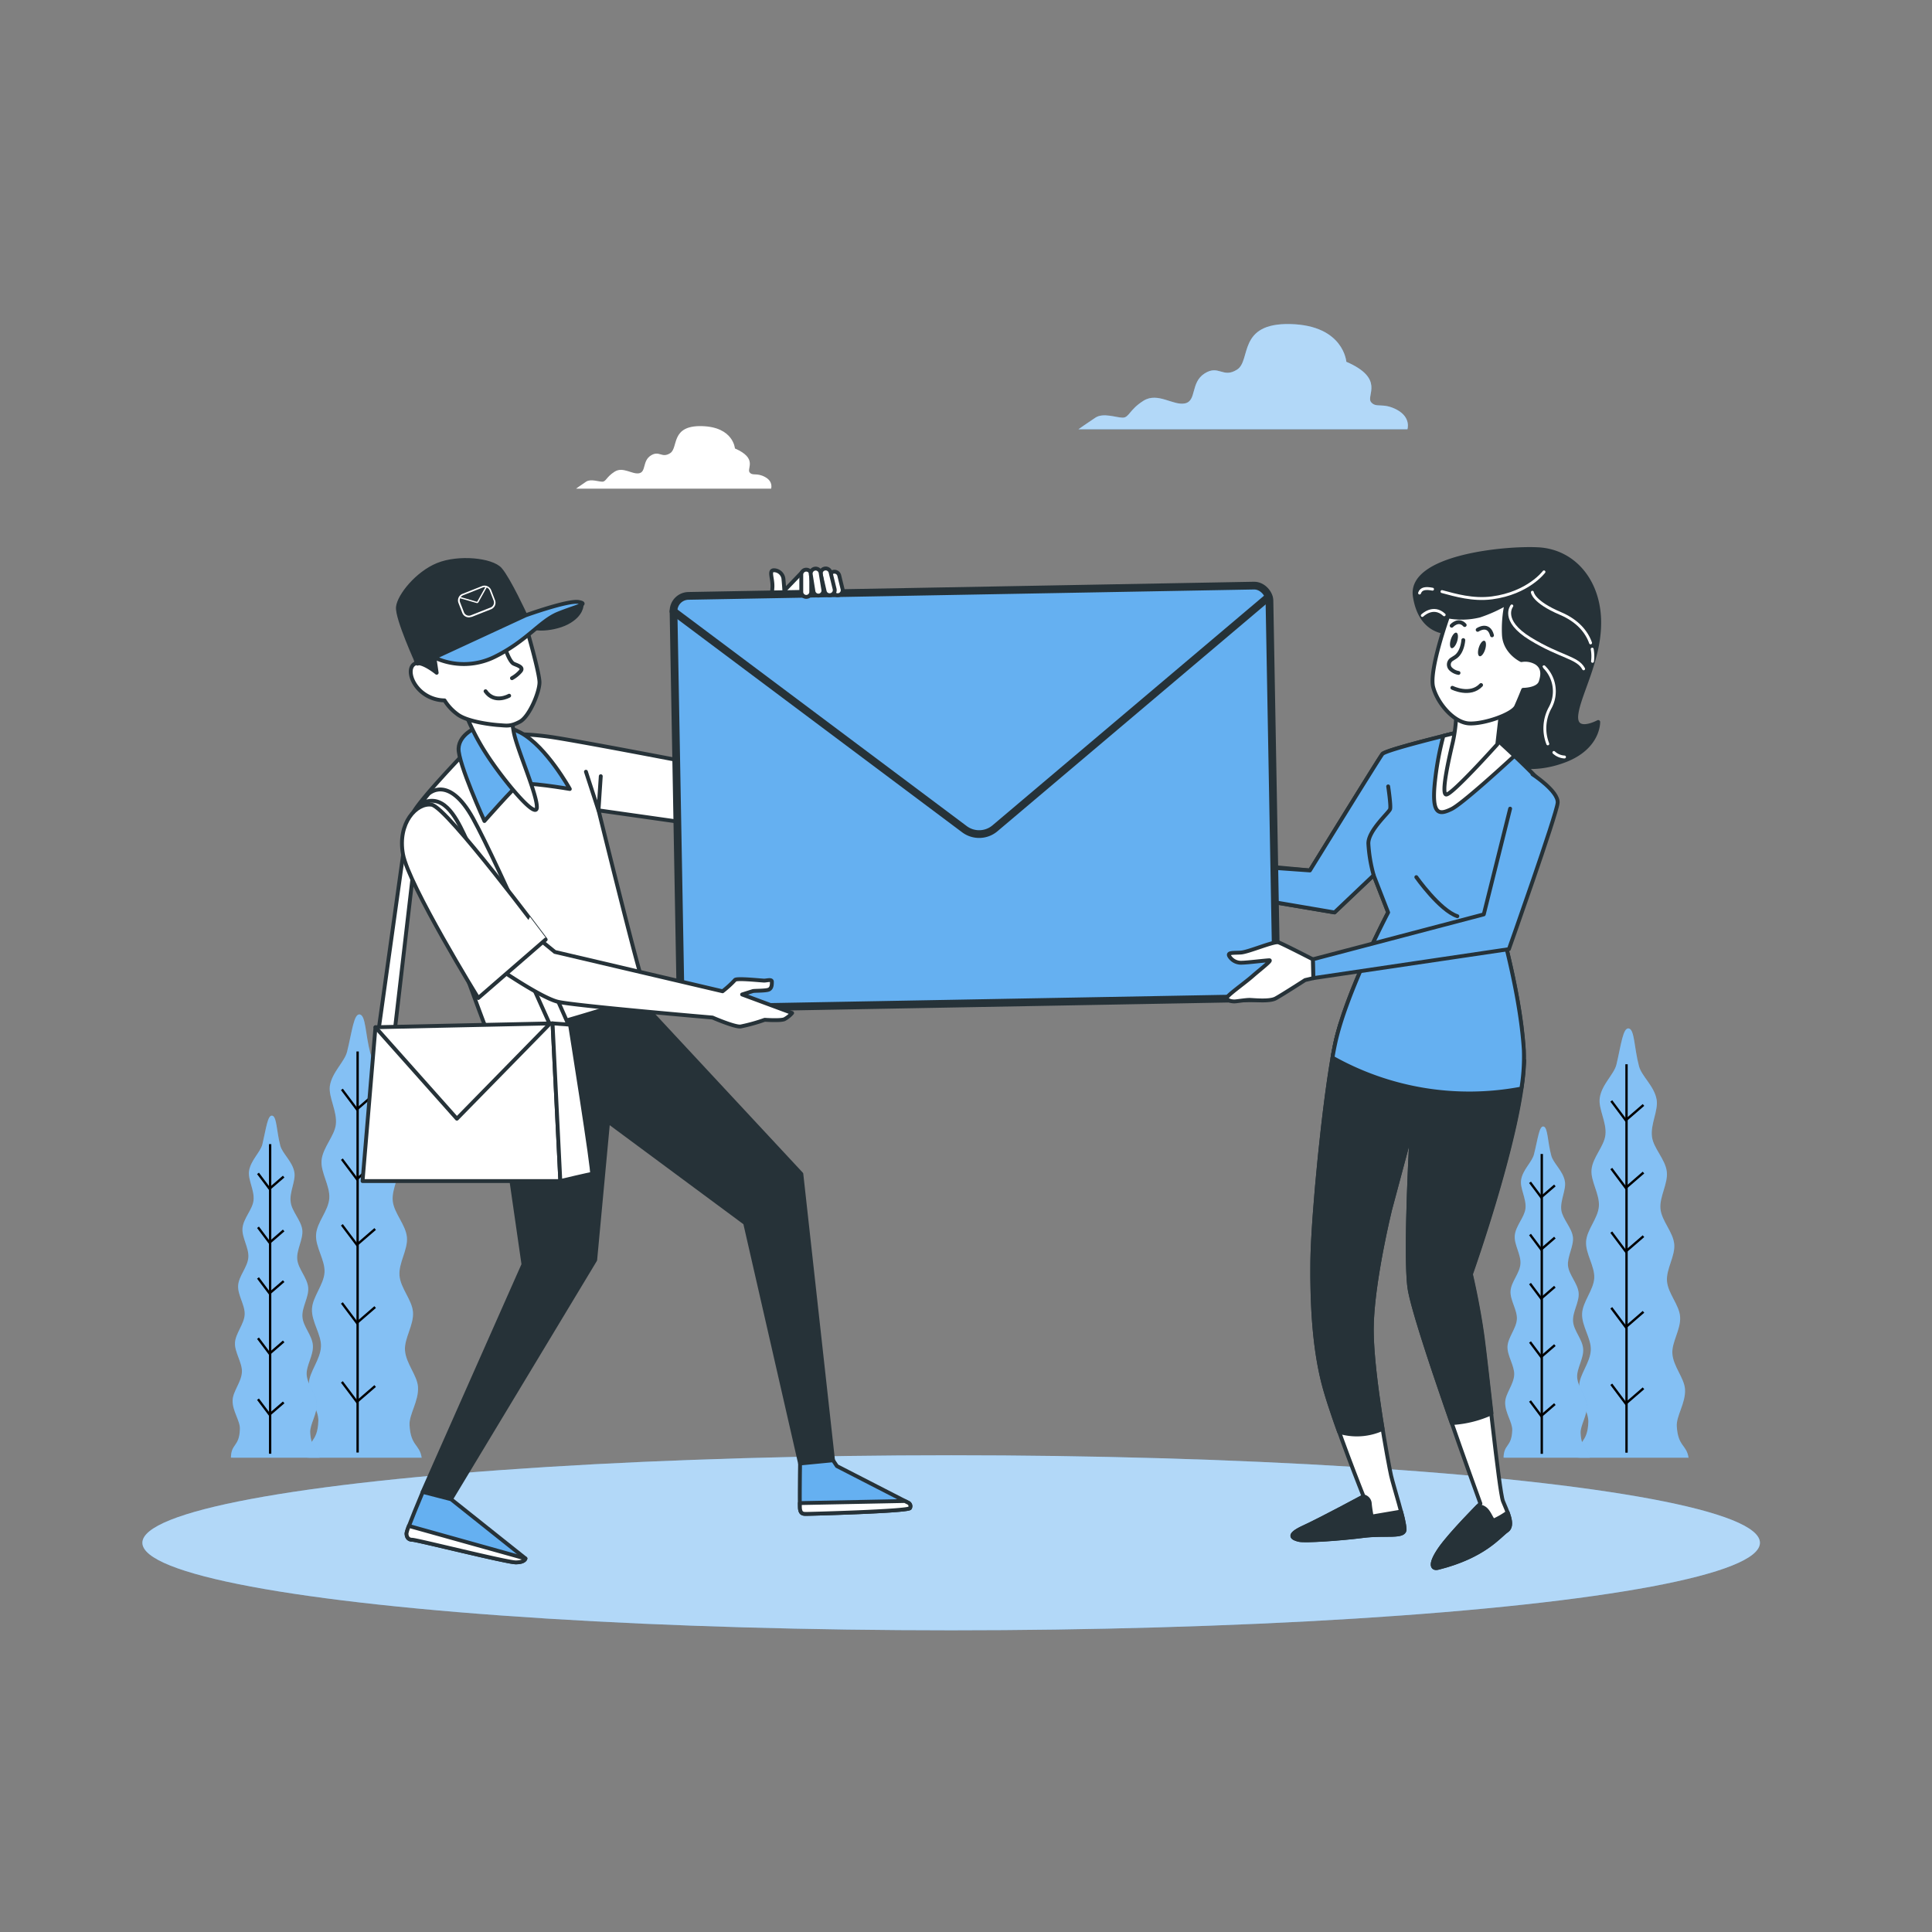 <svg xmlns="http://www.w3.org/2000/svg" viewBox="0 0 500 500"><rect x="0" y="0" width="500" height="500" fill="#808080" stroke="none"/><g id="freepik--Trees--inject-67"><path d="M80.07,377.25h29.06c-.55-3.55-2.84-2.93-3.14-8.44-.15-2.77,2.41-6.2,2.19-9.85-.18-3-3.14-6.08-3.37-9.51-.21-3.1,2.32-6.54,2.07-9.88-.23-3.15-3.23-6.18-3.49-9.46s2.21-6.68,1.92-9.91-3.35-6.22-3.67-9.41,2.06-6.81,1.69-10c-.38-3.33-3.53-6.21-4-9.28-.48-3.41,1.75-7.07,1.23-10-.64-3.61-4-6.23-4.71-8.9-1.32-5-1.16-9.76-2.72-10.07s-2,4.37-3.3,9.61c-.63,2.64-3.92,5.31-4.47,8.93C85,284,87.3,287.6,86.92,291c-.34,3-3.4,6-3.7,9.29-.28,3.12,2.21,6.55,2,9.81s-3.21,6.19-3.42,9.41,2.36,6.59,2.19,9.76-3.1,6.33-3.25,9.47c-.16,3.31,2.46,6.65,2.33,9.73-.14,3.4-3,6.52-3.13,9.5-.13,3.61,2.53,6.95,2.45,9.7-.18,6-2.92,4.74-3,9.54Z" style="fill:#65B0F1"></path><path d="M80.07,377.25h29.06c-.55-3.55-2.84-2.93-3.14-8.44-.15-2.77,2.41-6.2,2.19-9.85-.18-3-3.14-6.08-3.37-9.51-.21-3.1,2.32-6.54,2.07-9.88-.23-3.15-3.23-6.18-3.49-9.46s2.21-6.68,1.92-9.91-3.35-6.22-3.67-9.41,2.06-6.81,1.69-10c-.38-3.33-3.53-6.21-4-9.28-.48-3.41,1.75-7.07,1.23-10-.64-3.61-4-6.23-4.71-8.9-1.32-5-1.16-9.76-2.72-10.07s-2,4.37-3.3,9.61c-.63,2.64-3.92,5.31-4.47,8.93C85,284,87.3,287.6,86.92,291c-.34,3-3.4,6-3.7,9.29-.28,3.12,2.21,6.55,2,9.81s-3.21,6.19-3.42,9.41,2.36,6.59,2.19,9.76-3.1,6.33-3.25,9.47c-.16,3.31,2.46,6.65,2.33,9.73-.14,3.4-3,6.52-3.13,9.5-.13,3.61,2.53,6.95,2.45,9.7-.18,6-2.92,4.74-3,9.54Z" style="fill:#fff;opacity:0.2"></path><line x1="92.55" y1="272.12" x2="92.55" y2="375.91" style="fill:none;stroke:#000;stroke-miterlimit:10;stroke-width:0.607px"></line><polyline points="97.09 283 92.36 287.09 88.48 281.93" style="fill:none;stroke:#000;stroke-miterlimit:10;stroke-width:0.607px"></polyline><polyline points="97.09 301.07 92.36 305.15 88.48 299.99" style="fill:none;stroke:#000;stroke-miterlimit:10;stroke-width:0.607px"></polyline><polyline points="97.09 318.06 92.36 322.14 88.48 316.98" style="fill:none;stroke:#000;stroke-miterlimit:10;stroke-width:0.607px"></polyline><polyline points="97.09 338.27 92.36 342.36 88.48 337.2" style="fill:none;stroke:#000;stroke-miterlimit:10;stroke-width:0.607px"></polyline><polyline points="97.09 358.7 92.36 362.79 88.48 357.63" style="fill:none;stroke:#000;stroke-miterlimit:10;stroke-width:0.607px"></polyline><path d="M60.28,377.25H82.71c-.43-2.74-2.19-2.26-2.43-6.51-.11-2.14,1.87-4.79,1.7-7.61-.15-2.31-2.43-4.69-2.61-7.34-.16-2.39,1.79-5,1.6-7.62s-2.49-4.78-2.7-7.31,1.71-5.15,1.49-7.65-2.58-4.8-2.83-7.26,1.59-5.26,1.3-7.68-2.72-4.79-3-7.16c-.37-2.64,1.35-5.46.95-7.74-.49-2.79-3.09-4.81-3.64-6.87-1-3.83-.89-7.53-2.09-7.77s-1.58,3.37-2.55,7.42c-.49,2-3,4.1-3.45,6.89-.34,2.26,1.46,5,1.16,7.64-.26,2.35-2.62,4.61-2.85,7.17-.22,2.41,1.7,5.06,1.51,7.58s-2.48,4.77-2.64,7.26,1.82,5.08,1.69,7.53-2.39,4.89-2.51,7.31,1.9,5.14,1.8,7.51c-.11,2.63-2.33,5-2.41,7.34-.1,2.79,2,5.36,1.88,7.48-.14,4.61-2.25,3.66-2.32,7.37Z" style="fill:#65B0F1"></path><path d="M60.28,377.25H82.71c-.43-2.74-2.19-2.26-2.43-6.51-.11-2.14,1.87-4.79,1.7-7.61-.15-2.31-2.43-4.69-2.61-7.34-.16-2.39,1.79-5,1.6-7.62s-2.49-4.78-2.7-7.31,1.71-5.15,1.49-7.65-2.58-4.8-2.83-7.26,1.59-5.26,1.3-7.68-2.72-4.79-3-7.16c-.37-2.64,1.35-5.46.95-7.74-.49-2.79-3.09-4.81-3.64-6.87-1-3.83-.89-7.53-2.09-7.77s-1.58,3.37-2.55,7.42c-.49,2-3,4.1-3.45,6.89-.34,2.26,1.46,5,1.16,7.64-.26,2.35-2.62,4.61-2.85,7.17-.22,2.41,1.7,5.06,1.51,7.58s-2.48,4.77-2.64,7.26,1.82,5.08,1.69,7.53-2.39,4.89-2.51,7.31,1.9,5.14,1.8,7.51c-.11,2.63-2.33,5-2.41,7.34-.1,2.79,2,5.36,1.88,7.48-.14,4.61-2.25,3.66-2.32,7.37Z" style="fill:#fff;opacity:0.2"></path><line x1="69.91" y1="296.1" x2="69.91" y2="376.22" style="fill:none;stroke:#000;stroke-miterlimit:10;stroke-width:0.607px"></line><polyline points="73.41 304.5 69.76 307.65 66.77 303.67" style="fill:none;stroke:#000;stroke-miterlimit:10;stroke-width:0.607px"></polyline><polyline points="73.41 318.44 69.76 321.6 66.77 317.62" style="fill:none;stroke:#000;stroke-miterlimit:10;stroke-width:0.607px"></polyline><polyline points="73.41 331.56 69.76 334.71 66.77 330.73" style="fill:none;stroke:#000;stroke-miterlimit:10;stroke-width:0.607px"></polyline><polyline points="73.41 347.16 69.76 350.32 66.77 346.33" style="fill:none;stroke:#000;stroke-miterlimit:10;stroke-width:0.607px"></polyline><polyline points="73.41 362.94 69.76 366.09 66.77 362.11" style="fill:none;stroke:#000;stroke-miterlimit:10;stroke-width:0.607px"></polyline><path d="M408.85,377.25H437c-.54-3.44-2.75-2.84-3.05-8.17-.14-2.69,2.34-6,2.13-9.54-.18-2.91-3.05-5.89-3.27-9.22-.2-3,2.25-6.33,2-9.56-.22-3.06-3.13-6-3.39-9.17s2.15-6.47,1.87-9.6-3.24-6-3.56-9.11,2-6.6,1.64-9.64c-.37-3.22-3.42-6-3.83-9-.46-3.31,1.7-6.84,1.19-9.7-.62-3.5-3.88-6-4.56-8.62-1.28-4.81-1.12-9.45-2.63-9.76s-2,4.23-3.2,9.31c-.61,2.56-3.8,5.14-4.32,8.65-.43,2.84,1.83,6.29,1.46,9.58-.33,3-3.3,5.8-3.59,9-.27,3,2.14,6.34,1.9,9.5s-3.11,6-3.31,9.11,2.28,6.38,2.11,9.46-3,6.13-3.14,9.17c-.15,3.2,2.38,6.44,2.25,9.42-.13,3.3-2.92,6.32-3,9.2-.13,3.51,2.44,6.74,2.36,9.4-.17,5.79-2.82,4.59-2.91,9.24Z" style="fill:#65B0F1"></path><path d="M408.85,377.25H437c-.54-3.44-2.75-2.84-3.05-8.17-.14-2.69,2.34-6,2.13-9.54-.18-2.91-3.05-5.89-3.27-9.22-.2-3,2.25-6.33,2-9.56-.22-3.06-3.13-6-3.39-9.17s2.15-6.47,1.87-9.6-3.24-6-3.56-9.11,2-6.6,1.64-9.64c-.37-3.22-3.42-6-3.83-9-.46-3.31,1.7-6.84,1.19-9.7-.62-3.5-3.88-6-4.56-8.62-1.28-4.81-1.12-9.45-2.63-9.76s-2,4.23-3.2,9.31c-.61,2.56-3.8,5.14-4.32,8.65-.43,2.84,1.83,6.29,1.46,9.58-.33,3-3.3,5.8-3.59,9-.27,3,2.14,6.34,1.9,9.5s-3.11,6-3.31,9.11,2.28,6.38,2.11,9.46-3,6.13-3.14,9.17c-.15,3.2,2.38,6.44,2.25,9.42-.13,3.3-2.92,6.32-3,9.2-.13,3.51,2.44,6.74,2.36,9.4-.17,5.79-2.82,4.59-2.91,9.24Z" style="fill:#fff;opacity:0.2"></path><line x1="420.94" y1="275.43" x2="420.94" y2="375.95" style="fill:none;stroke:#000;stroke-miterlimit:10;stroke-width:0.607px"></line><polyline points="425.33 285.96 420.75 289.92 417 284.92" style="fill:none;stroke:#000;stroke-miterlimit:10;stroke-width:0.607px"></polyline><polyline points="425.33 303.46 420.75 307.42 417 302.42" style="fill:none;stroke:#000;stroke-miterlimit:10;stroke-width:0.607px"></polyline><polyline points="425.33 319.92 420.75 323.88 417 318.88" style="fill:none;stroke:#000;stroke-miterlimit:10;stroke-width:0.607px"></polyline><polyline points="425.33 339.5 420.75 343.46 417 338.46" style="fill:none;stroke:#000;stroke-miterlimit:10;stroke-width:0.607px"></polyline><polyline points="425.33 359.29 420.75 363.25 417 358.25" style="fill:none;stroke:#000;stroke-miterlimit:10;stroke-width:0.607px"></polyline><path d="M389.68,377.25h21.73c-.42-2.66-2.13-2.19-2.35-6.31-.12-2.07,1.8-4.64,1.63-7.36-.13-2.25-2.34-4.55-2.52-7.11-.15-2.32,1.74-4.89,1.55-7.39s-2.41-4.62-2.61-7.08,1.65-5,1.44-7.41-2.5-4.64-2.75-7,1.54-5.09,1.27-7.44-2.64-4.64-3-6.93c-.35-2.56,1.31-5.29.92-7.5-.48-2.7-3-4.66-3.52-6.65-1-3.72-.87-7.3-2-7.53S398,294.77,397,298.7c-.47,2-2.93,4-3.34,6.67-.33,2.19,1.41,4.85,1.13,7.4-.26,2.28-2.55,4.47-2.77,7-.21,2.33,1.65,4.9,1.47,7.33s-2.4,4.63-2.56,7,1.77,4.92,1.64,7.3-2.32,4.73-2.43,7.07,1.83,5,1.74,7.28c-.11,2.54-2.26,4.88-2.34,7.1-.1,2.7,1.89,5.2,1.83,7.26-.14,4.46-2.18,3.54-2.25,7.13Z" style="fill:#65B0F1"></path><path d="M389.68,377.25h21.73c-.42-2.66-2.13-2.19-2.35-6.31-.12-2.07,1.8-4.64,1.63-7.36-.13-2.25-2.34-4.55-2.52-7.11-.15-2.32,1.74-4.89,1.55-7.39s-2.41-4.62-2.61-7.08,1.65-5,1.44-7.41-2.5-4.64-2.75-7,1.54-5.09,1.27-7.44-2.64-4.64-3-6.93c-.35-2.56,1.31-5.29.92-7.5-.48-2.7-3-4.66-3.52-6.65-1-3.72-.87-7.3-2-7.53S398,294.77,397,298.7c-.47,2-2.93,4-3.34,6.67-.33,2.19,1.41,4.85,1.13,7.4-.26,2.28-2.55,4.47-2.77,7-.21,2.33,1.65,4.9,1.47,7.33s-2.4,4.63-2.56,7,1.77,4.92,1.64,7.3-2.32,4.73-2.43,7.07,1.83,5,1.74,7.28c-.11,2.54-2.26,4.88-2.34,7.1-.1,2.7,1.89,5.2,1.83,7.26-.14,4.46-2.18,3.54-2.25,7.13Z" style="fill:#fff;opacity:0.2"></path><line x1="399.01" y1="298.65" x2="399.01" y2="376.25" style="fill:none;stroke:#000;stroke-miterlimit:10;stroke-width:0.607px"></line><polyline points="402.4 306.79 398.86 309.84 395.97 305.98" style="fill:none;stroke:#000;stroke-miterlimit:10;stroke-width:0.607px"></polyline><polyline points="402.4 320.29 398.86 323.35 395.97 319.49" style="fill:none;stroke:#000;stroke-miterlimit:10;stroke-width:0.607px"></polyline><polyline points="402.4 333 398.86 336.05 395.97 332.19" style="fill:none;stroke:#000;stroke-miterlimit:10;stroke-width:0.607px"></polyline><polyline points="402.4 348.11 398.86 351.16 395.97 347.31" style="fill:none;stroke:#000;stroke-miterlimit:10;stroke-width:0.607px"></polyline><polyline points="402.4 363.38 398.86 366.44 395.97 362.58" style="fill:none;stroke:#000;stroke-miterlimit:10;stroke-width:0.607px"></polyline></g><g id="freepik--Ground--inject-67"><ellipse cx="246.16" cy="399.27" rx="209.31" ry="22.65" style="fill:#65B0F1"></ellipse><ellipse cx="246.16" cy="399.27" rx="209.31" ry="22.65" style="fill:#fff;opacity:0.5"></ellipse></g><g id="freepik--Characters--inject-67"><polygon points="126.94 268.03 135.47 327.24 109.38 386.11 116.74 387.95 154.04 326.07 157.38 290.27 192.84 316.53 207.06 378.75 215.59 377.92 207.39 303.82 169.26 262.84 166.58 256.65 126.94 268.03" style="fill:#263238;stroke:#263238;stroke-linecap:round;stroke-linejoin:round"></polygon><polygon points="202.66 163.27 199.76 156.19 207.51 148.15 209.09 148.72 212.64 150.22 214.97 152.66 207.8 164.79 202.66 163.27" style="fill:#fff;stroke:#263238;stroke-linecap:round;stroke-linejoin:round"></polygon><path d="M199.61,155.76s.15-1.43.29-3.73-1-4.31.29-4.45a2.52,2.52,0,0,1,2.58,2.44c.15,1.43.29,4,.29,4a7.3,7.3,0,0,1,2.16,3.44c.57,2.16-2.59,4.89-2.59,4.89Z" style="fill:#fff;stroke:#263238;stroke-linecap:round;stroke-linejoin:round"></path><polygon points="178.88 197.89 183.24 198.27 202.81 163.41 207.94 164.93 189.13 211.05 179.88 208.89 178.88 197.89" style="fill:#fff;stroke:#263238;stroke-linecap:round;stroke-linejoin:round"></polygon><path d="M122.32,192.7s-15.78,16.16-15.78,18.63,19.41,56,20.29,57.43,40-10.62,40-11.06a7.62,7.62,0,0,0-.72-4.5c-1.17-2.77-11.2-43.48-11.2-43.48l26.53,3.76-1.29-15.84s-31.49-6.1-38.18-7S126.24,189.36,122.32,192.7Z" style="fill:#fff;stroke:#263238;stroke-linecap:round;stroke-linejoin:round"></path><polyline points="151.64 199.72 154.89 209.72 155.48 200.88" style="fill:none;stroke:#263238;stroke-linecap:round;stroke-linejoin:round"></polyline><path d="M123.48,188.2s-4.65,1.74-4.8,5.52,6.69,18.76,6.69,18.76,7.56-8.58,8.87-9.45,13.23,1.16,13.23,1.16-6-10.9-12.65-14.54S123.48,188.2,123.48,188.2Z" style="fill:#65B0F1;stroke:#263238;stroke-linecap:round;stroke-linejoin:round"></path><path d="M120.28,184.13A58.26,58.26,0,0,0,126,195.32c3.93,6.11,12.8,17,12.94,13.67s-5.23-15.27-6-19.63-1-5.53-1-5.53S122.61,186,120.28,184.13Z" style="fill:#fff;stroke:#263238;stroke-linecap:round;stroke-linejoin:round"></path><path d="M110.89,205.47s5.18-5.18,11.54,6.36S148,267.19,148,267.19l-4.69.17s-21.07-47-23.24-51.52-5.52-11-11.38-7.69Z" style="fill:#fff;stroke:#263238;stroke-linecap:round;stroke-linejoin:round"></path><polygon points="105.03 216.18 98.01 266.36 102.19 266.52 108.04 216.18 105.03 216.18" style="fill:#fff;stroke:#263238;stroke-linecap:round;stroke-linejoin:round"></polygon><path d="M107.78,168.57s-.44,2.9.29,4.07,6.1,6.54,6.83,5.23,1.6-8.58.15-10.61S109.81,165.37,107.78,168.57Z" style="fill:#263238;stroke:#263238;stroke-linecap:round;stroke-linejoin:round"></path><path d="M136.28,162.6s3.34,11.49,3.34,14-2.62,8.87-5.09,10.18-3.49,1-5.38.88-8.43-.88-10.9-2.91a12.56,12.56,0,0,1-3.2-3.49,9.38,9.38,0,0,1-6.26-2.48c-2.76-2.61-3.2-6.1-1.45-7s5.67,2.33,5.67,2.33l-.58-3.92,20.94-9.46A3.6,3.6,0,0,1,136.28,162.6Z" style="fill:#fff;stroke:#263238;stroke-linecap:round;stroke-linejoin:round"></path><path d="M131.19,169s.87,2.33,1.74,2.76,2.77.88,1.75,2a8.23,8.23,0,0,1-2.18,1.75" style="fill:none;stroke:#263238;stroke-linecap:round;stroke-linejoin:round"></path><path d="M131.77,180.05s-3.78,2.18-6.11-1.16" style="fill:none;stroke:#263238;stroke-linecap:round;stroke-linejoin:round"></path><path d="M375.43,163.61s-7.69.9-9.27-9.27,23-12.65,31.87-12.2,15.36,7.68,15.82,17.85-5.2,19.44-5.88,24.86,5.65,2,5.65,2,.23,6.55-8.59,9.94-17.4,1.58-19.21-3.39,2-12.43,3.39-14.92-3.16-6.32-3.84-10.84a14.1,14.1,0,0,1,.68-7.46S378.14,163.83,375.43,163.61Z" style="fill:#263238;stroke:#263238;stroke-linecap:round;stroke-linejoin:round"></path><path d="M391.26,156.81s-3,3.72,4.78,8.49,12.21,4.78,13.8,7.79" style="fill:none;stroke:#fff;stroke-linecap:round;stroke-linejoin:round;stroke-width:0.75px"></path><path d="M412.06,168a10.19,10.19,0,0,1,.08,3.15" style="fill:none;stroke:#fff;stroke-linecap:round;stroke-linejoin:round;stroke-width:0.75px"></path><path d="M396.57,153.27s.18,2.48,7.26,5.49c4.46,1.89,6.81,4.78,7.81,7.63" style="fill:none;stroke:#fff;stroke-linecap:round;stroke-linejoin:round;stroke-width:0.75px"></path><path d="M402.14,194.74a4.35,4.35,0,0,0,2.75,1.17" style="fill:none;stroke:#fff;stroke-linecap:round;stroke-linejoin:round;stroke-width:0.75px"></path><path d="M399.58,172.56a8.85,8.85,0,0,1,1.59,10.61,11.05,11.05,0,0,0-.6,9.34" style="fill:none;stroke:#fff;stroke-linecap:round;stroke-linejoin:round;stroke-width:0.75px"></path><path d="M370.74,152.48c-1.75-.33-2.95-.22-3.36,1" style="fill:none;stroke:#fff;stroke-linecap:round;stroke-linejoin:round;stroke-width:0.75px"></path><path d="M399.58,148s-4.07,5.49-13.45,6.73c-4.93.65-9.53-.71-12.95-1.63" style="fill:none;stroke:#fff;stroke-linecap:round;stroke-linejoin:round;stroke-width:0.75px"></path><path d="M368.09,159.29s2.83-2.83,5.66-.18" style="fill:none;stroke:#fff;stroke-linecap:round;stroke-linejoin:round;stroke-width:0.75px"></path><path d="M377.38,189.52s-18.75,4.5-19.62,5.62S339,225.27,339,225.27L293.26,221l-.38,6.37,52.5,8.75,10.13-9.62,3.75,9.62s-11,20.88-13.75,34.13-5.75,44.75-5.88,56.12.5,23.25,3.25,33,10,27.88,10,27.88-10.87,5.87-15.5,8-2.75,2.87-1.25,3.25,10.75-.25,16.63-1,10.75.5,10.75-1.75-2.88-11.13-3.5-13.88-5-25.87-5-37.75S359.76,313,359.76,313l5.62-21s-1.87,32.25-.62,41.25,18.37,55.87,18.37,55.87-7.75,7.75-10.5,11.75-2,5.24-.5,4.88c12-3,15.84-8.25,17.84-9.63s0-5.12-1-7.62-4.25-34.38-5.38-42.63-3-16.12-3-16.12,14.75-41.5,13.75-58-7.62-37.88-7.62-37.88,14.62-25.75,14.37-28.12-14.62-15.13-14.62-15.13Z" style="fill:#fff;stroke:#263238;stroke-linecap:round;stroke-linejoin:round"></path><path d="M367.8,272c-10.57-3.32-17.06-5.68-20.85-7.17-.59,1.9-1.09,3.75-1.44,5.46-2.75,13.25-5.75,44.75-5.88,56.12s.5,23.25,3.25,33c.89,3.15,2.24,7.16,3.67,11.15a16,16,0,0,0,11.25-.77c-1.35-8.25-2.79-18.8-2.79-25.63,0-11.87,4.75-31.12,4.75-31.12l5.62-21s-1.87,32.25-.62,41.25c.68,4.94,6.15,21.28,10.94,35A28.82,28.82,0,0,0,386,365.74c-.93-8.18-1.83-16.25-2.32-19.85-1.12-8.25-3-16.12-3-16.12s13.31-37.45,13.79-55.35A63.49,63.49,0,0,1,367.8,272Z" style="fill:#263238;stroke:#263238;stroke-linecap:round;stroke-linejoin:round"></path><path d="M352.76,397.52c5.87-.75,10.75.5,10.75-1.75a24.44,24.44,0,0,0-.93-4.58L355,392.48s-.34-1.67-.5-3.34a2,2,0,0,0-1.59-1.87s-10.87,5.87-15.5,8-2.75,2.87-1.25,3.25S346.88,398.27,352.76,397.52Z" style="fill:#263238;stroke:#263238;stroke-linecap:round;stroke-linejoin:round"></path><path d="M384.13,390.31a2.87,2.87,0,0,0-1.68-.48c-1.94,2-7.56,7.78-9.82,11.06-2.75,4-2,5.24-.5,4.88,12-3,15.84-8.25,17.84-9.63,1.3-.9.92-2.81.21-4.73a20.65,20.65,0,0,1-3.55,2.07C386,393.48,385.47,391.14,384.13,390.31Z" style="fill:#263238;stroke:#263238;stroke-linecap:round;stroke-linejoin:round"></path><polygon points="305.38 222.88 299.25 218.25 290.25 217.75 290.25 219.75 294.25 220.75 294.75 222 285 223 285.25 226.75 295 230.75 305 229.25 305.38 222.88" style="fill:#fff;stroke:#263238;stroke-linecap:round;stroke-linejoin:round"></polygon><path d="M386.51,190.64l-9.13-1.12s-18.75,4.5-19.62,5.62S339,225.27,339,225.27l-33.63-2.39-.38,6.37,40.38,6.89,10.13-9.62,3.75,9.62s-11,20.88-13.75,34.13c-.22,1-.44,2.2-.65,3.45a72.12,72.12,0,0,0,48.87,8,50.56,50.56,0,0,0,.65-9.92c-1-16.5-7.62-37.88-7.62-37.88s14.62-25.75,14.37-28.12S386.51,190.64,386.51,190.64Z" style="fill:#65B0F1;stroke:#263238;stroke-linecap:round;stroke-linejoin:round"></path><path d="M366.54,227s6.07,8.6,10.62,10.11" style="fill:none;stroke:#263238;stroke-linecap:round;stroke-linejoin:round"></path><path d="M375.63,209.39c2.58-1.23,12.81-10.54,16.31-13.77-2.93-2.76-5.43-5-5.43-5l-9.13-1.12-3.83.94a77.46,77.46,0,0,0-2.17,11.68C370.38,211.14,372.51,210.89,375.63,209.39Z" style="fill:#fff;stroke:#263238;stroke-linecap:round;stroke-linejoin:round"></path><path d="M376.88,184.52A37.74,37.74,0,0,1,376,192c-.88,3.75-3.13,13.37-1.75,13.62s13.25-13,13.25-13l1.25-10.87Z" style="fill:#fff;stroke:#263238;stroke-linecap:round;stroke-linejoin:round"></path><path d="M359.26,203.52s.75,5,.5,5.87-5.63,5.5-5.63,8.88a38.35,38.35,0,0,0,1.38,8.25" style="fill:none;stroke:#263238;stroke-linecap:round;stroke-linejoin:round"></path><rect x="175.18" y="152.9" width="154.25" height="106.75" rx="3.92" transform="translate(-3.69 4.59) rotate(-1.04)" style="fill:#65B0F1;stroke:#263238;stroke-linecap:round;stroke-linejoin:round;stroke-width:2px"></rect><path d="M174.3,158.22l75.29,56.37a6.35,6.35,0,0,0,7.91-.23l70.76-59.84" style="fill:#65B0F1;stroke:#263238;stroke-linecap:round;stroke-linejoin:round;stroke-width:2px"></path><path d="M108.07,171.76,136,159.26s-4.37-9.45-6.55-11.92-10.76-3.35-16.14-1.17-10,8-10.32,10.91S108.07,171.76,108.07,171.76Z" style="fill:#263238;stroke:#263238;stroke-linecap:round;stroke-linejoin:round"></path><path d="M150.53,156.5s.14,2.61-3.78,4.65-11.05,2.18-9.31-.29S149.8,155.91,150.53,156.5Z" style="fill:#263238;stroke:#263238;stroke-linecap:round;stroke-linejoin:round"></path><path d="M112.43,170.17A18,18,0,0,0,128,170c8.29-4.07,11.78-9.31,16.43-11.2s8.14-2.47,5.38-3S136,159.26,136,159.26Z" style="fill:#65B0F1;stroke:#263238;stroke-linecap:round;stroke-linejoin:round"></path><path d="M122,159.64a1.8,1.8,0,0,1-1.35,0,1.78,1.78,0,0,1-1-1l-1-2.59a1.83,1.83,0,0,1,1-2.35l5.06-2a1.81,1.81,0,0,1,1.39,0,1.76,1.76,0,0,1,1,1l1,2.58a1.81,1.81,0,0,1,0,1.39,1.83,1.83,0,0,1-1,1l-5.06,2Zm2.92-7.59h0l-5.06,2a1.41,1.41,0,0,0-.79,1.82l1,2.58a1.43,1.43,0,0,0,.75.78,1.37,1.37,0,0,0,1.07,0l5.06-2h0a1.4,1.4,0,0,0,.79-1.82l-1-2.58a1.4,1.4,0,0,0-.74-.77A1.41,1.41,0,0,0,124.94,152.05Z" style="fill:#fff"></path><path d="M123.61,156.05a.44.44,0,0,1-.3,0L119,154.81a.18.18,0,0,1-.12-.21.17.17,0,0,1,.22-.12l4.28,1.25a.13.13,0,0,0,.15-.06l2.15-3.84a.17.17,0,0,1,.23-.06.16.16,0,0,1,.07.23l-2.15,3.84A.45.45,0,0,1,123.61,156.05Z" style="fill:#fff"></path><path d="M208.66,154.47h0a1.29,1.29,0,0,1-1.29-1.29v-4.46a1.29,1.29,0,0,1,1.29-1.29h0a1.29,1.29,0,0,1,1.29,1.29v4.46A1.29,1.29,0,0,1,208.66,154.47Z" style="fill:#fff;stroke:#263238;stroke-linecap:round;stroke-linejoin:round"></path><path d="M217.1,154h0a1.29,1.29,0,0,1-1.56-.95l-.85-3.5a1.29,1.29,0,0,1,.95-1.56h0a1.29,1.29,0,0,1,1.56.95l.85,3.5A1.29,1.29,0,0,1,217.1,154Z" style="fill:#fff;stroke:#263238;stroke-linecap:round;stroke-linejoin:round"></path><path d="M215,154h0a1.3,1.3,0,0,1-1.57-.95l-1-4.33a1.29,1.29,0,0,1,.95-1.56h0a1.3,1.3,0,0,1,1.57.95l1.05,4.33A1.3,1.3,0,0,1,215,154Z" style="fill:#fff;stroke:#263238;stroke-linecap:round;stroke-linejoin:round"></path><path d="M212,154.12h0a1.3,1.3,0,0,1-1.48-1.07l-.7-4.4a1.3,1.3,0,0,1,1.07-1.48h0a1.3,1.3,0,0,1,1.48,1.07l.71,4.4A1.29,1.29,0,0,1,212,154.12Z" style="fill:#fff;stroke:#263238;stroke-linecap:round;stroke-linejoin:round"></path><path d="M390.82,209.28,384,236.64l-44.25,11.63.12,4.87,50.63-7.5s12.37-34.87,12.62-37.87-6.5-7.38-6.5-7.38" style="fill:#65B0F1;stroke:#263238;stroke-linecap:round;stroke-linejoin:round"></path><path d="M339.76,248.27s-7.75-4-8.88-4.38-7.75,2.5-9.75,2.63-3.75-.13-2.87,1.12a3.54,3.54,0,0,0,3.25,1.5c1.25,0,6.25-.62,7-.62s-2.25,2.25-4.38,4.12-6.62,5-6.62,5.63,1.25,1,2.37.87,2.63-.37,3.5-.37,5.13.5,6.75-.38,7.63-4.75,7.63-4.75l2.12-.5Z" style="fill:#fff;stroke:#263238;stroke-linecap:round;stroke-linejoin:round"></path><path d="M374.75,159.54s-5,14-3.84,18.31,5.42,9.15,9.26,9.37,11.3-2.37,12.21-4.4,1.81-4.3,1.81-4.3,3.84,0,4.52-2,.67-3.84-1.13-5a5.66,5.66,0,0,0-3.85-.68s-4.29-2-4.52-6.55a31.17,31.17,0,0,1,.68-8.14,37.48,37.48,0,0,1-7,3.16A19.33,19.33,0,0,1,374.75,159.54Z" style="fill:#fff;stroke:#263238;stroke-linecap:round;stroke-linejoin:round"></path><path d="M377.1,166c-.35,1.1-1,1.88-1.45,1.74s-.53-1.15-.18-2.26,1-1.89,1.45-1.74S377.45,164.86,377.1,166Z" style="fill:#263238"></path><path d="M384.35,168.09c-.35,1.1-1,1.89-1.45,1.74s-.53-1.15-.18-2.26,1-1.88,1.45-1.74S384.7,167,384.35,168.09Z" style="fill:#263238"></path><path d="M378.7,165.66s-.17,3.18-2.12,4.42l-.88.56a1.6,1.6,0,0,0-.16,2.58,3.8,3.8,0,0,0,1.92.93" style="fill:none;stroke:#263238;stroke-linecap:round;stroke-linejoin:round"></path><path d="M375.87,178s4.6,2.3,7.43-.71" style="fill:none;stroke:#263238;stroke-linecap:round;stroke-linejoin:round"></path><path d="M375.69,161.94s1.77-1.95,3.37-.18" style="fill:none;stroke:#263238;stroke-linecap:round;stroke-linejoin:round"></path><path d="M382.42,163s2.83-1.94,3.71,1.42" style="fill:none;stroke:#263238;stroke-linecap:round;stroke-linejoin:round"></path><path d="M116.74,388,136,403.34s-.16,1-2.5,1-25.59-5.85-26.77-5.85-1.5-.84-1.5-1.67,4.18-10.71,4.18-10.71Z" style="fill:#65B0F1;stroke:#263238;stroke-linecap:round;stroke-linejoin:round"></path><path d="M105.2,396.82c0,.83.33,1.67,1.5,1.67s24.42,5.85,26.77,5.85,2.5-1,2.5-1l-30.16-8.43A10.47,10.47,0,0,0,105.2,396.82Z" style="fill:#fff;stroke:#263238;stroke-linecap:round;stroke-linejoin:round"></path><path d="M207.06,378.75s-.17,10.87,0,11.88.67,1.17,1.5,1.17,26.43-.67,26.93-1.51a1,1,0,0,0-.33-1.33l-18.57-9.54-1-1.5Z" style="fill:#65B0F1;stroke:#263238;stroke-linecap:round;stroke-linejoin:round"></path><path d="M207.06,390.63c.17,1,.67,1.17,1.5,1.17s26.43-.67,26.93-1.51a1,1,0,0,0-.33-1.33l-1-.5L207,389C207,389.81,207,390.42,207.06,390.63Z" style="fill:#fff;stroke:#263238;stroke-linecap:round;stroke-linejoin:round"></path><polygon points="97.17 265.85 143 264.85 145.01 305.66 93.83 305.66 97.17 265.85" style="fill:#fff;stroke:#263238;stroke-linecap:round;stroke-linejoin:round"></polygon><path d="M143,264.85l4.52.33s6.18,38.64,5.68,38.64-8.19,1.84-8.19,1.84Z" style="fill:#fff;stroke:#263238;stroke-linecap:round;stroke-linejoin:round"></path><polyline points="97.17 265.85 118.24 289.52 142.28 264.97" style="fill:none;stroke:#263238;stroke-linecap:round;stroke-linejoin:round"></polyline><path d="M138.6,242.29l5,4.07L187,256.54a26.4,26.4,0,0,0,3.2-2.91c.29-.58,6.83.15,7.56.15s2-.44,2,.29,0,1.6-.72,2-3.78.29-4.22.43-2.76.87-2.76.87l12.94,4.8a7,7,0,0,1-2,1.6c-1,.44-5.09.15-5.09.15a46.15,46.15,0,0,1-6.25,1.74c-1.6.15-7.27-2.32-7.27-2.32s-35.77-3.06-40-4.08S129.59,251,129.59,251Z" style="fill:#fff;stroke:#263238;stroke-linecap:round;stroke-linejoin:round"></path><path d="M111.7,208.26c-3.92-.58-8.87,4.8-7.41,12.8s19.48,37.23,19.48,37.23l17.45-15.13S115.63,208.85,111.7,208.26Z" style="fill:#fff;stroke:#263238;stroke-linecap:round;stroke-linejoin:round"></path></g><g id="freepik--Clouds--inject-67"><path d="M361.55,106.06c-3.7-2-5.38-.34-6.73-2s3.7-6.06-6.39-10.43c0,0-.67-9.42-14.47-9.76s-10.09,9.42-13.8,11.78-4.71-1.35-8.41,1-2,7.06-5.05,7.74-7.06-3-10.76-.68-3.7,4.38-5.39,4.38-5-1.35-7.06,0-4.38,3-4.38,3h85.13S365.25,108.08,361.55,106.06Z" style="fill:#65B0F1"></path><path d="M361.55,106.06c-3.7-2-5.38-.34-6.73-2s3.7-6.06-6.39-10.43c0,0-.67-9.42-14.47-9.76s-10.09,9.42-13.8,11.78-4.71-1.35-8.41,1-2,7.06-5.05,7.74-7.06-3-10.76-.68-3.7,4.38-5.39,4.38-5-1.35-7.06,0-4.38,3-4.38,3h85.13S365.25,108.08,361.55,106.06Z" style="fill:#fff;opacity:0.5"></path><path d="M198,123.45c-2.2-1.2-3.2-.2-4-1.2s2.19-3.59-3.8-6.19c0,0-.39-5.58-8.57-5.78s-6,5.59-8.19,7-2.79-.8-5,.6-1.2,4.19-3,4.59-4.19-1.8-6.38-.4-2.2,2.59-3.19,2.59-3-.79-4.19,0-2.6,1.8-2.6,1.8h50.48S200.19,124.64,198,123.45Z" style="fill:#fff"></path></g></svg>